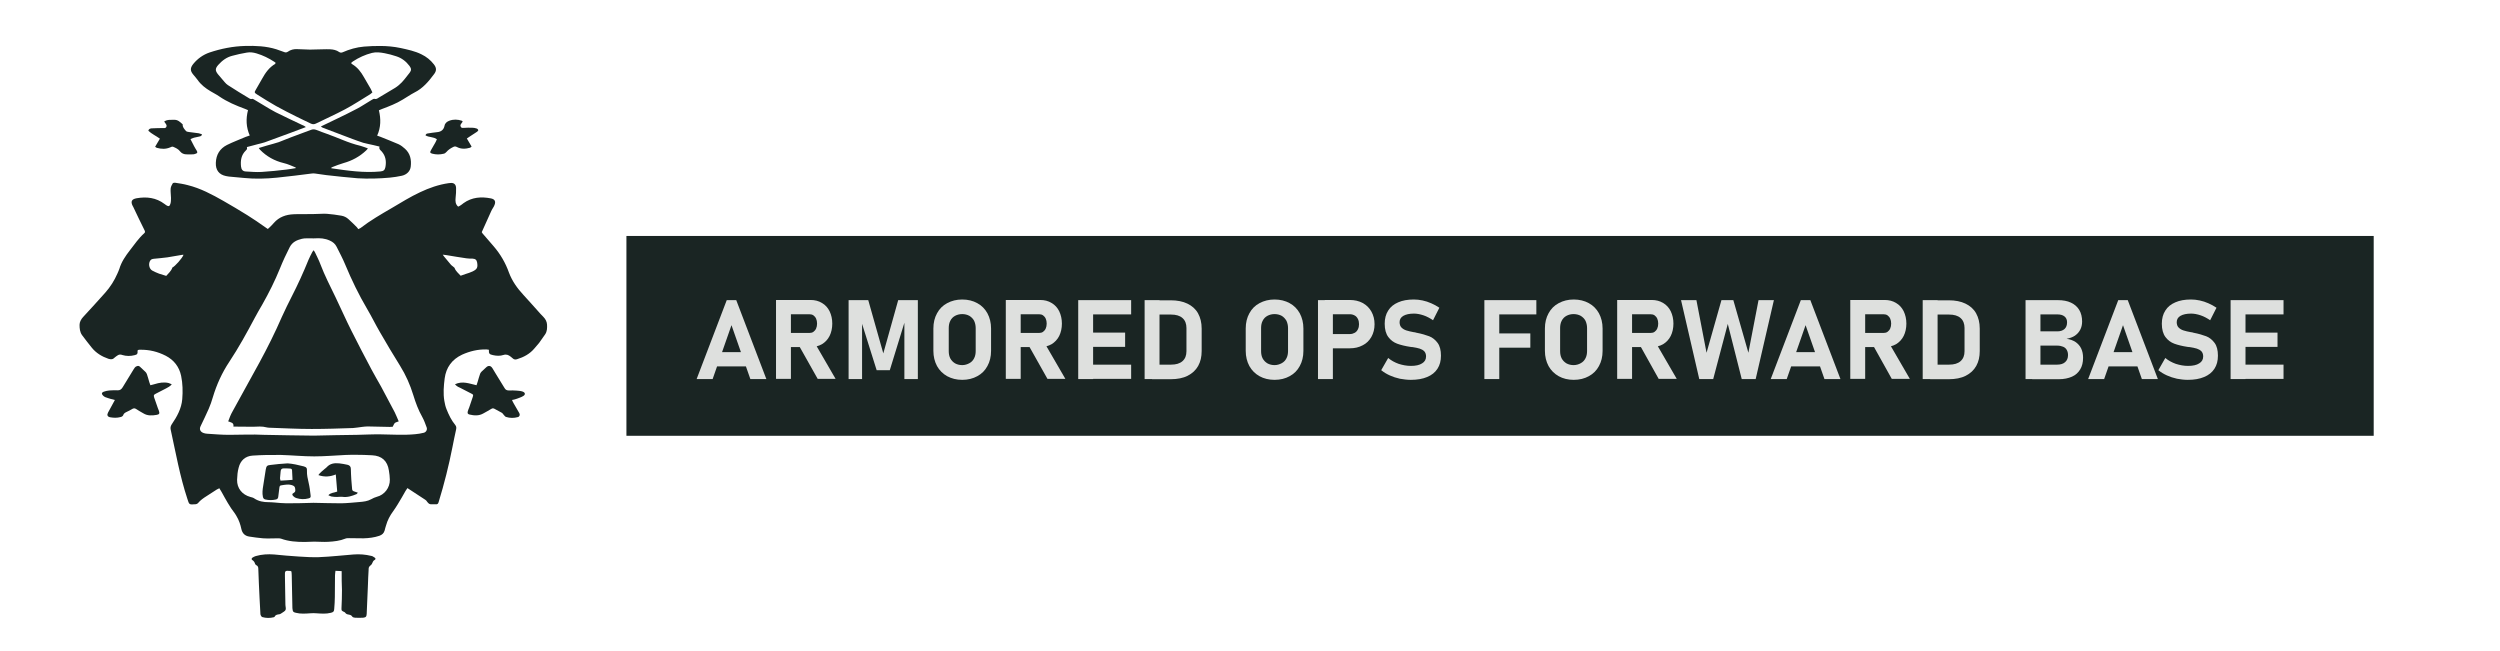 <?xml version="1.0" encoding="utf-8"?>
<!-- Generator: Adobe Illustrator 24.2.0, SVG Export Plug-In . SVG Version: 6.00 Build 0)  -->
<svg version="1.1" id="Layer_1" xmlns="http://www.w3.org/2000/svg" xmlns:xlink="http://www.w3.org/1999/xlink" x="0px" y="0px"
	 viewBox="0 0 157.76 41.06" style="enable-background:new 0 0 157.76 41.06;" xml:space="preserve">
<style type="text/css">
	.st0{fill:#1A2523;}
	.st1{fill:#DEE0DE;}
</style>
<g>
	<g>
		<g>
			<rect x="39.53" y="14.89" class="st0" width="110.26" height="12.61"/>
		</g>
	</g>
	<g>
		<g>
			<path class="st0" d="M16.9,14.45c0.04-0.04,0.08-0.07,0.11-0.1c0.09-0.09,0.19-0.18,0.27-0.28c0.33-0.38,0.77-0.53,1.25-0.55
				c0.39-0.02,0.78,0,1.17-0.01c0.3,0,0.61-0.03,0.91-0.02c0.31,0.02,0.62,0.07,0.93,0.12c0.17,0.03,0.32,0.1,0.45,0.22
				c0.18,0.16,0.35,0.33,0.52,0.5c0.04,0.04,0.06,0.08,0.1,0.13c0.06-0.03,0.1-0.05,0.14-0.07c0.62-0.48,1.3-0.87,1.97-1.26
				c0.59-0.35,1.17-0.71,1.79-1c0.57-0.27,1.17-0.48,1.79-0.57c0.03,0,0.06-0.01,0.1-0.01c0.23-0.03,0.37,0.07,0.38,0.31
				c0.01,0.21-0.01,0.41-0.03,0.62c-0.02,0.21-0.02,0.4,0.16,0.56c0.04-0.02,0.08-0.03,0.12-0.06c0.08-0.05,0.15-0.1,0.22-0.16
				c0.53-0.38,1.12-0.42,1.73-0.3c0.25,0.05,0.32,0.2,0.22,0.43c-0.02,0.06-0.06,0.12-0.09,0.17c-0.04,0.07-0.09,0.14-0.12,0.22
				c-0.2,0.43-0.39,0.86-0.59,1.31c0.01,0.01,0.03,0.05,0.05,0.08c0.23,0.27,0.47,0.54,0.7,0.81c0.43,0.5,0.75,1.05,0.97,1.67
				c0.2,0.53,0.52,0.98,0.91,1.4c0.36,0.39,0.71,0.79,1.07,1.19c0.07,0.07,0.13,0.14,0.2,0.21c0.13,0.13,0.21,0.3,0.22,0.47
				c0.01,0.21,0.01,0.43-0.12,0.62c-0.12,0.18-0.25,0.36-0.38,0.54c-0.09,0.12-0.2,0.22-0.29,0.34c-0.29,0.35-0.68,0.56-1.11,0.69
				c-0.1,0.03-0.19,0.02-0.27-0.06c-0.04-0.04-0.08-0.07-0.12-0.1c-0.14-0.11-0.27-0.17-0.46-0.11c-0.21,0.07-0.44,0.06-0.66,0.01
				c-0.23-0.05-0.27-0.09-0.26-0.34c-0.05-0.01-0.11-0.02-0.16-0.02c-0.54-0.01-1.04,0.11-1.53,0.33c-0.64,0.3-1.01,0.81-1.1,1.5
				c-0.06,0.47-0.1,0.95-0.02,1.42c0.03,0.18,0.07,0.36,0.14,0.53c0.14,0.35,0.3,0.69,0.55,0.99c0.08,0.1,0.07,0.19,0.05,0.29
				c-0.08,0.37-0.16,0.74-0.23,1.11c-0.23,1.17-0.52,2.32-0.87,3.46c-0.03,0.1-0.07,0.16-0.19,0.14c-0.01,0-0.03,0-0.04,0
				c-0.31-0.01-0.34,0.07-0.55-0.23c-0.02-0.02-0.04-0.04-0.06-0.05c-0.37-0.24-0.74-0.48-1.13-0.74c-0.04,0.06-0.08,0.12-0.12,0.18
				c-0.16,0.28-0.32,0.57-0.49,0.84c-0.09,0.15-0.19,0.3-0.29,0.44c-0.2,0.27-0.36,0.57-0.45,0.9c-0.03,0.11-0.07,0.21-0.09,0.32
				c-0.05,0.17-0.16,0.27-0.33,0.33c-0.32,0.11-0.66,0.15-1,0.16c-0.31,0-0.61-0.01-0.92-0.01c-0.08,0-0.16,0-0.23,0.03
				c-0.34,0.14-0.71,0.18-1.07,0.2c-0.3,0.02-0.6-0.01-0.89-0.01c-0.2,0-0.4,0.02-0.6,0.02c-0.51,0-1.01-0.03-1.5-0.21
				c-0.06-0.02-0.14-0.02-0.21-0.02c-0.31,0-0.61,0.02-0.92,0c-0.29-0.02-0.58-0.07-0.87-0.11c-0.27-0.04-0.44-0.2-0.5-0.48
				c-0.06-0.28-0.15-0.55-0.3-0.8c-0.04-0.06-0.07-0.13-0.11-0.18c-0.33-0.42-0.58-0.89-0.84-1.36c-0.04-0.07-0.09-0.14-0.14-0.23
				c-0.06,0.03-0.11,0.05-0.16,0.08c-0.22,0.14-0.44,0.28-0.65,0.42c-0.19,0.12-0.38,0.25-0.53,0.43c-0.04,0.05-0.12,0.08-0.18,0.08
				c-0.39,0.03-0.38,0.03-0.5-0.35c-0.47-1.42-0.73-2.9-1.05-4.36c-0.03-0.13,0-0.23,0.07-0.34c0.33-0.48,0.61-0.99,0.66-1.58
				c0.04-0.49,0.03-0.99-0.07-1.47c-0.12-0.57-0.45-1-0.97-1.27c-0.51-0.26-1.04-0.39-1.61-0.38c-0.04,0-0.08,0-0.12,0.01
				c-0.01,0-0.02,0.01-0.04,0.02c0,0.02-0.01,0.04-0.01,0.05c0.01,0.17-0.01,0.22-0.18,0.26c-0.26,0.07-0.53,0.07-0.79-0.01
				C7.6,22.35,7.5,22.37,7.4,22.44c-0.05,0.04-0.11,0.07-0.16,0.12c-0.12,0.13-0.24,0.13-0.4,0.08c-0.41-0.14-0.77-0.36-1.04-0.69
				c-0.21-0.26-0.42-0.53-0.62-0.8c-0.14-0.19-0.16-0.43-0.16-0.65c0-0.17,0.09-0.35,0.22-0.49c0.47-0.51,0.94-1.02,1.4-1.54
				c0.32-0.36,0.58-0.77,0.77-1.21c0.04-0.1,0.09-0.19,0.12-0.29c0.13-0.44,0.39-0.82,0.67-1.18c0.29-0.37,0.55-0.76,0.9-1.07
				c0.06-0.05,0.06-0.1,0.03-0.17c-0.25-0.5-0.49-1-0.73-1.51c-0.01-0.01-0.01-0.02-0.02-0.03c-0.15-0.29-0.08-0.44,0.24-0.5
				c0.63-0.11,1.23-0.04,1.76,0.36c0.04,0.03,0.07,0.05,0.11,0.08c0.14,0.09,0.21,0.08,0.26-0.08c0.04-0.12,0.04-0.25,0.04-0.38
				c0-0.2-0.04-0.4-0.02-0.6c0.01-0.11,0.07-0.22,0.13-0.32c0.02-0.03,0.09-0.04,0.14-0.04c0.27,0.04,0.54,0.08,0.8,0.15
				c0.81,0.2,1.54,0.59,2.26,1c0.51,0.29,1.01,0.59,1.51,0.9c0.39,0.24,0.76,0.5,1.13,0.76C16.79,14.37,16.84,14.41,16.9,14.45z
				 M19.81,27.49c0.9-0.02,1.81-0.04,2.73-0.05c0.5-0.01,1-0.04,1.5-0.03c0.72,0.01,1.44,0.06,2.16-0.01
				c0.18-0.02,0.36-0.04,0.54-0.09c0.16-0.04,0.24-0.21,0.18-0.35c-0.08-0.22-0.16-0.44-0.27-0.64c-0.25-0.44-0.42-0.9-0.57-1.39
				c-0.2-0.65-0.47-1.26-0.83-1.84c-0.44-0.71-0.87-1.42-1.28-2.14c-0.28-0.48-0.52-0.98-0.8-1.45c-0.53-0.9-0.98-1.83-1.38-2.79
				c-0.16-0.39-0.36-0.76-0.55-1.14c-0.09-0.18-0.23-0.3-0.43-0.39c-0.31-0.14-0.61-0.16-0.93-0.14c-0.07,0.01-0.14,0-0.21,0
				c-0.21,0.01-0.42-0.02-0.62,0.03c-0.32,0.08-0.6,0.2-0.77,0.53c-0.22,0.43-0.43,0.88-0.61,1.33c-0.32,0.79-0.7,1.55-1.12,2.29
				c-0.16,0.28-0.33,0.56-0.48,0.85c-0.5,0.94-1.01,1.87-1.6,2.76c-0.46,0.69-0.8,1.44-1.04,2.24c-0.07,0.25-0.16,0.5-0.26,0.73
				c-0.16,0.37-0.34,0.73-0.51,1.09c-0.1,0.2-0.02,0.37,0.2,0.44c0.07,0.02,0.14,0.04,0.21,0.04c0.46,0.03,0.92,0.07,1.38,0.07
				c0.73,0,1.47-0.04,2.2,0C17.69,27.47,18.74,27.47,19.81,27.49z M19.78,31.73c0.58,0.01,1.17,0.03,1.76,0.03
				c0.19,0,0.38-0.02,0.56-0.03c0.19-0.01,0.39-0.04,0.58-0.05c0.26-0.02,0.52-0.05,0.75-0.18c0.11-0.06,0.23-0.12,0.35-0.15
				c0.48-0.12,0.83-0.57,0.82-1.08c0-0.19-0.03-0.39-0.06-0.58c-0.09-0.61-0.45-0.93-1.06-0.96c-0.34-0.02-0.69-0.03-1.03-0.03
				c-0.21,0-0.43,0-0.64,0.01c-0.66,0.03-1.32,0.09-1.98,0.09c-0.69,0-1.39-0.07-2.08-0.09c-0.6-0.01-1.21,0-1.81,0.04
				c-0.46,0.03-0.77,0.31-0.88,0.76c-0.07,0.25-0.09,0.51-0.1,0.77c-0.01,0.53,0.32,0.94,0.84,1.08c0.08,0.02,0.17,0.04,0.24,0.09
				c0.28,0.19,0.59,0.24,0.91,0.24c0.12,0,0.25,0.01,0.37,0.02c0.25,0.02,0.5,0.05,0.76,0.05C18.62,31.76,19.19,31.75,19.78,31.73z
				 M10.88,16.88c0.15-0.06,0.62-0.58,0.7-0.8c-0.03,0-0.05,0-0.08,0c-0.31,0.05-0.63,0.11-0.94,0.16
				c-0.28,0.04-0.57,0.06-0.85,0.09c-0.09,0.01-0.17,0.03-0.22,0.1c-0.14,0.19-0.09,0.52,0.11,0.64c0.14,0.08,0.29,0.14,0.44,0.2
				c0.14,0.05,0.28,0.09,0.45,0.14C10.62,17.25,10.8,17.12,10.88,16.88z M27.94,16.07c0.05,0.07,0.07,0.11,0.11,0.15
				c0.13,0.16,0.26,0.32,0.4,0.48c0.06,0.07,0.14,0.11,0.2,0.17c0.02,0.01,0.03,0.03,0.04,0.05c0.08,0.21,0.25,0.33,0.38,0.48
				c0.12-0.04,0.22-0.08,0.31-0.11c0.15-0.05,0.3-0.09,0.44-0.16c0.29-0.14,0.34-0.25,0.29-0.56c-0.03-0.17-0.11-0.24-0.29-0.25
				c-0.13,0-0.26,0-0.39-0.02c-0.42-0.06-0.83-0.13-1.25-0.2C28.11,16.09,28.04,16.08,27.94,16.07z"/>
		</g>
		<g>
			<path class="st0" d="M23.91,6.96c0.13,0.54,0.13,1.07-0.11,1.6c0.08,0.03,0.14,0.05,0.2,0.07c0.38,0.16,0.77,0.3,1.15,0.47
				c0.15,0.07,0.29,0.18,0.41,0.29c0.33,0.3,0.41,0.69,0.36,1.12c-0.03,0.29-0.25,0.51-0.56,0.58c-0.25,0.05-0.51,0.1-0.77,0.12
				c-0.67,0.06-1.35,0.08-2.02,0.04c-0.66-0.05-1.32-0.13-1.98-0.2c-0.24-0.03-0.48-0.07-0.71-0.1c-0.07-0.01-0.14-0.01-0.21,0
				c-0.73,0.09-1.46,0.19-2.19,0.26c-0.69,0.07-1.39,0.09-2.08,0.02c-0.32-0.03-0.65-0.06-0.97-0.09c-0.06-0.01-0.12-0.02-0.17-0.03
				c-0.44-0.09-0.66-0.38-0.64-0.84c0.02-0.51,0.25-0.89,0.7-1.12c0.38-0.19,0.79-0.34,1.18-0.51c0.08-0.03,0.16-0.06,0.26-0.09
				c-0.23-0.52-0.25-1.05-0.11-1.6c-0.08-0.03-0.13-0.06-0.19-0.08c-0.57-0.21-1.12-0.44-1.63-0.79c-0.17-0.12-0.36-0.21-0.54-0.32
				c-0.32-0.19-0.61-0.41-0.83-0.73c-0.08-0.12-0.19-0.22-0.27-0.33C11.99,4.46,12,4.28,12.2,4.03c0.27-0.33,0.62-0.58,1.03-0.72
				c0.72-0.24,1.47-0.39,2.23-0.41c0.67-0.02,1.34,0.01,1.98,0.21c0.16,0.05,0.32,0.11,0.48,0.17c0.09,0.04,0.16,0.04,0.25-0.02
				c0.17-0.12,0.37-0.17,0.57-0.16c0.27,0,0.54,0.03,0.82,0.03c0.28,0,0.56-0.02,0.84-0.02c0.14,0,0.29-0.01,0.43,0
				c0.2,0.01,0.4,0.05,0.57,0.17c0.07,0.05,0.14,0.05,0.22,0.02c0.43-0.19,0.88-0.32,1.35-0.36c0.34-0.03,0.67-0.04,1.01-0.04
				c0.44,0,0.87,0.04,1.3,0.13c0.45,0.1,0.9,0.19,1.32,0.4c0.31,0.15,0.57,0.36,0.78,0.63c0.17,0.22,0.18,0.4,0.01,0.62
				c-0.34,0.46-0.71,0.9-1.24,1.16c-0.25,0.13-0.49,0.3-0.73,0.44C25,6.54,24.55,6.71,24.1,6.88C24.04,6.9,23.98,6.93,23.91,6.96z
				 M17.4,3.97c-0.04-0.03-0.06-0.05-0.09-0.07c-0.35-0.23-0.72-0.41-1.12-0.53c-0.2-0.06-0.41-0.09-0.62-0.05
				c-0.31,0.05-0.61,0.12-0.91,0.2c-0.36,0.09-0.64,0.3-0.89,0.58c-0.19,0.22-0.2,0.35-0.02,0.58c0.09,0.11,0.18,0.22,0.28,0.33
				c0.11,0.12,0.21,0.27,0.35,0.36c0.45,0.3,0.91,0.57,1.37,0.85c0.04,0.02,0.09,0.04,0.12,0.03c0.07-0.03,0.11,0,0.16,0.03
				c0.22,0.13,0.43,0.26,0.65,0.39c0.24,0.14,0.47,0.29,0.71,0.41c0.6,0.3,1.2,0.58,1.81,0.87c0.03,0.01,0.06,0.04,0.1,0.07
				c-0.33,0.12-0.63,0.24-0.93,0.35c-0.55,0.2-1.11,0.41-1.66,0.61c-0.15,0.05-0.3,0.08-0.45,0.12c-0.1,0.03-0.2,0.05-0.3,0.08
				c-0.13,0.03-0.26,0.07-0.38,0.1C15.6,9.4,15.6,9.41,15.51,9.5c-0.29,0.28-0.34,0.63-0.3,1.01c0.02,0.2,0.12,0.3,0.29,0.31
				c0.34,0.02,0.68,0.05,1.01,0.03c0.52-0.03,1.05-0.09,1.57-0.15c0.19-0.02,0.39-0.06,0.58-0.09c0-0.01,0-0.03,0-0.04
				c-0.25-0.1-0.49-0.22-0.76-0.28c-0.58-0.14-1.08-0.42-1.49-0.84c-0.03-0.03-0.05-0.07-0.08-0.11c0.19-0.06,0.36-0.11,0.53-0.16
				c0.24-0.07,0.49-0.13,0.73-0.21c0.26-0.09,0.5-0.21,0.76-0.3c0.42-0.16,0.84-0.31,1.26-0.47c0.12-0.05,0.23-0.05,0.36,0
				c0.22,0.09,0.45,0.17,0.67,0.25c0.33,0.12,0.66,0.25,0.98,0.38c0.37,0.15,0.74,0.28,1.12,0.37c0.16,0.04,0.31,0.11,0.47,0.16
				C23.2,9.38,23.2,9.39,23.19,9.4c-0.02,0.03-0.05,0.06-0.08,0.09c-0.41,0.39-0.89,0.65-1.43,0.8c-0.24,0.07-0.47,0.16-0.7,0.25
				c-0.03,0.01-0.06,0.04-0.09,0.06c0.02,0.02,0.02,0.02,0.03,0.02c1.02,0.15,2.04,0.3,3.08,0.2c0.2-0.02,0.28-0.08,0.32-0.27
				c0.07-0.37,0.02-0.71-0.24-1c-0.08-0.08-0.18-0.15-0.13-0.3c-0.14-0.03-0.25-0.06-0.37-0.09c-0.22-0.05-0.44-0.09-0.66-0.15
				c-0.23-0.07-0.45-0.16-0.68-0.24C21.62,8.53,21,8.3,20.37,8.06c-0.04-0.01-0.07-0.04-0.12-0.08c0.37-0.18,0.72-0.34,1.06-0.51
				c0.41-0.2,0.83-0.4,1.24-0.62c0.32-0.17,0.62-0.38,0.93-0.56c0.05-0.03,0.12-0.07,0.16-0.05c0.1,0.03,0.17-0.02,0.23-0.06
				c0.36-0.21,0.71-0.43,1.07-0.64c0.08-0.05,0.16-0.11,0.23-0.17c0.27-0.22,0.46-0.51,0.68-0.78c0.12-0.15,0.11-0.27-0.01-0.43
				c-0.22-0.29-0.49-0.5-0.84-0.61c-0.23-0.08-0.47-0.14-0.72-0.19c-0.27-0.05-0.54-0.09-0.81-0.02c-0.43,0.11-0.82,0.29-1.19,0.53
				c-0.05,0.03-0.08,0.07-0.13,0.11c0.04,0.04,0.07,0.06,0.09,0.08c0.32,0.19,0.54,0.48,0.72,0.8c0.14,0.25,0.29,0.5,0.43,0.74
				c0.04,0.07,0.07,0.15,0.11,0.23c-0.05,0.04-0.09,0.08-0.13,0.11c-0.53,0.32-1.05,0.67-1.6,0.96c-0.6,0.32-1.23,0.6-1.84,0.9
				c-0.11,0.05-0.2,0.05-0.31,0c-0.3-0.15-0.6-0.28-0.89-0.43c-0.44-0.22-0.88-0.44-1.31-0.68c-0.41-0.23-0.8-0.48-1.2-0.73
				c-0.17-0.11-0.18-0.13-0.07-0.31c0.13-0.23,0.26-0.45,0.39-0.68c0.21-0.38,0.45-0.72,0.83-0.94C17.36,4.01,17.37,4,17.4,3.97z"/>
		</g>
		<g>
			<path class="st0" d="M21.56,36.04c-0.12-0.01-0.24-0.01-0.39-0.02c-0.01,0.1-0.03,0.2-0.03,0.29c-0.01,0.45,0,0.91-0.01,1.36
				c0,0.25-0.02,0.51-0.04,0.76c-0.01,0.16-0.05,0.2-0.21,0.24c-0.31,0.08-0.62,0.05-0.93,0.03c-0.12-0.01-0.23-0.01-0.35,0
				c-0.31,0.02-0.62,0.05-0.93-0.03c-0.16-0.04-0.19-0.06-0.21-0.23c-0.01-0.05-0.01-0.1-0.01-0.16c-0.01-0.66-0.03-1.31-0.04-1.97
				c0-0.09-0.01-0.18-0.02-0.25c-0.04-0.02-0.05-0.03-0.06-0.03c-0.35-0.03-0.36-0.02-0.35,0.33c0.01,0.6,0.02,1.19,0.03,1.79
				c0,0.12,0.05,0.25,0.01,0.34c-0.04,0.09-0.17,0.14-0.26,0.21c-0.04,0.03-0.08,0.05-0.12,0.06c-0.12,0.02-0.25,0.02-0.31,0.16
				c-0.01,0.01-0.03,0.02-0.05,0.03c-0.24,0.06-0.49,0.06-0.73-0.01c-0.04-0.01-0.08-0.08-0.1-0.12c-0.02-0.04-0.02-0.09-0.02-0.13
				c-0.02-0.31-0.03-0.62-0.05-0.93c-0.03-0.62-0.06-1.25-0.08-1.87c0-0.1-0.03-0.18-0.12-0.22c-0.03-0.02-0.07-0.05-0.08-0.08
				c-0.03-0.11-0.08-0.19-0.18-0.25c-0.06-0.03-0.05-0.11,0.01-0.15c0.06-0.04,0.14-0.08,0.21-0.1c0.38-0.11,0.77-0.13,1.16-0.1
				c0.52,0.05,1.03,0.1,1.55,0.13c0.42,0.03,0.84,0.05,1.26,0.04c0.39-0.01,0.78-0.05,1.17-0.08c0.34-0.03,0.68-0.06,1.03-0.09
				c0.38-0.03,0.75,0,1.12,0.09c0.03,0.01,0.07,0.01,0.09,0.03c0.06,0.04,0.15,0.08,0.17,0.13c0.03,0.08-0.08,0.1-0.12,0.15
				c-0.05,0.06-0.07,0.15-0.11,0.21c-0.05,0.07-0.13,0.11-0.17,0.18c-0.03,0.06-0.03,0.14-0.03,0.21c-0.02,0.29-0.03,0.58-0.04,0.88
				c-0.03,0.62-0.05,1.25-0.08,1.87c-0.01,0.17-0.05,0.22-0.22,0.24c-0.17,0.01-0.35,0.01-0.52,0c-0.06,0-0.15-0.03-0.17-0.07
				c-0.06-0.1-0.15-0.11-0.24-0.13c-0.08-0.01-0.16-0.04-0.21-0.12c-0.01-0.02-0.05-0.04-0.08-0.05c-0.16-0.08-0.15-0.08-0.15-0.24
				c0.02-0.38,0.03-0.75,0.03-1.13C21.56,36.85,21.56,36.47,21.56,36.04z"/>
		</g>
		<g>
			<path class="st0" d="M28.71,24.25c0.48-0.23,0.91-0.04,1.36,0.06c0.03-0.08,0.05-0.15,0.07-0.21c0.05-0.17,0.1-0.35,0.16-0.52
				c0.02-0.05,0.06-0.1,0.1-0.14c0.09-0.09,0.18-0.17,0.27-0.25c0.14-0.14,0.29-0.13,0.4,0.04c0.08,0.12,0.15,0.26,0.23,0.38
				c0.18,0.29,0.36,0.58,0.54,0.88c0.06,0.11,0.15,0.15,0.27,0.15c0.17-0.01,0.34,0,0.51,0.01c0.12,0.01,0.25,0.02,0.36,0.06
				c0.17,0.06,0.19,0.19,0.04,0.28c-0.14,0.09-0.31,0.13-0.46,0.19c-0.07,0.03-0.15,0.04-0.25,0.06c0.03,0.08,0.06,0.13,0.09,0.19
				c0.12,0.21,0.25,0.43,0.37,0.64c0.06,0.1,0.02,0.22-0.09,0.25c-0.25,0.07-0.5,0.07-0.75-0.01c-0.06-0.02-0.1-0.09-0.15-0.14
				c-0.04-0.04-0.07-0.1-0.11-0.12c-0.16-0.09-0.32-0.17-0.48-0.26c-0.08-0.04-0.13-0.02-0.2,0.02c-0.16,0.1-0.33,0.19-0.49,0.28
				c-0.28,0.16-0.57,0.14-0.87,0.07c-0.12-0.03-0.14-0.08-0.11-0.21c0.02-0.08,0.06-0.16,0.09-0.24c0.07-0.21,0.15-0.43,0.22-0.65
				c0.05-0.15,0.04-0.16-0.1-0.23c-0.22-0.12-0.44-0.23-0.66-0.34C28.96,24.44,28.83,24.39,28.71,24.25z"/>
		</g>
		<g>
			<path class="st0" d="M7.25,25.24c-0.1-0.03-0.17-0.04-0.24-0.06c-0.12-0.04-0.25-0.07-0.37-0.12c-0.05-0.02-0.1-0.06-0.14-0.1
				c-0.1-0.1-0.09-0.19,0.04-0.24c0.11-0.04,0.24-0.07,0.36-0.08c0.17-0.01,0.34-0.02,0.51-0.01c0.16,0.01,0.25-0.06,0.33-0.19
				c0.23-0.38,0.46-0.75,0.69-1.13c0.05-0.08,0.1-0.17,0.2-0.2c0.08-0.03,0.14-0.03,0.21,0.04c0.11,0.11,0.23,0.21,0.34,0.32
				c0.04,0.04,0.07,0.09,0.09,0.14c0.06,0.17,0.1,0.33,0.15,0.5c0.02,0.06,0.04,0.12,0.07,0.2c0.1-0.03,0.19-0.04,0.27-0.07
				c0.29-0.09,0.58-0.14,0.88-0.07c0.06,0.02,0.12,0.05,0.2,0.08c-0.11,0.14-0.24,0.19-0.36,0.26c-0.21,0.11-0.43,0.22-0.64,0.33
				c-0.15,0.08-0.15,0.09-0.11,0.25c0.07,0.22,0.15,0.44,0.23,0.66c0.02,0.06,0.05,0.12,0.07,0.18c0.05,0.16,0.03,0.22-0.14,0.25
				c-0.29,0.05-0.58,0.07-0.85-0.1c-0.15-0.09-0.31-0.17-0.45-0.27c-0.09-0.06-0.16-0.05-0.25,0c-0.11,0.07-0.23,0.13-0.34,0.18
				c-0.1,0.05-0.19,0.09-0.23,0.22c-0.02,0.05-0.1,0.1-0.17,0.11c-0.22,0.06-0.44,0.05-0.66,0.01c-0.17-0.04-0.2-0.15-0.12-0.3
				C6.96,25.78,7.09,25.53,7.25,25.24z"/>
		</g>
		<g>
			<path class="st0" d="M29.2,7.67c-0.05,0.07-0.09,0.12-0.12,0.17c-0.04,0.06-0.03,0.12,0.01,0.18c0.04,0.06,0.09,0.05,0.15,0.05
				c0.19-0.01,0.38-0.02,0.56-0.01c0.1,0,0.19,0.02,0.28,0.05c0.04,0.01,0.09,0.06,0.1,0.1c0.01,0.02-0.04,0.07-0.07,0.1
				c-0.15,0.1-0.3,0.2-0.46,0.3c-0.06,0.04-0.12,0.08-0.19,0.13c0.1,0.18,0.2,0.34,0.3,0.51c-0.04,0.03-0.07,0.06-0.09,0.07
				c-0.28,0.08-0.56,0.1-0.83-0.04c-0.09-0.05-0.16-0.05-0.25,0c-0.16,0.08-0.3,0.17-0.42,0.31c-0.04,0.05-0.11,0.1-0.17,0.11
				c-0.24,0.06-0.48,0.06-0.71,0c-0.16-0.04-0.17-0.09-0.09-0.23c0.09-0.16,0.19-0.33,0.28-0.49c0.03-0.06,0.06-0.13,0.09-0.19
				c-0.22-0.17-0.5-0.11-0.72-0.25c0.03-0.1,0.09-0.11,0.15-0.12c0.19-0.03,0.38-0.06,0.58-0.08c0.25-0.02,0.42-0.15,0.47-0.4
				c0.03-0.18,0.17-0.27,0.3-0.32c0.26-0.1,0.53-0.09,0.8,0C29.15,7.62,29.17,7.65,29.2,7.67z"/>
		</g>
		<g>
			<path class="st0" d="M9.79,9.26c0.1-0.17,0.2-0.33,0.3-0.51c-0.25-0.18-0.52-0.3-0.73-0.5c0.03-0.12,0.12-0.14,0.2-0.15
				c0.25-0.01,0.49-0.02,0.74-0.02c0.07,0,0.14,0.02,0.19-0.06c0.05-0.09,0.01-0.15-0.03-0.21c-0.03-0.04-0.06-0.08-0.1-0.14
				c0.2-0.14,0.42-0.1,0.63-0.11c0.23-0.01,0.38,0.14,0.54,0.29c-0.02,0.17,0.1,0.29,0.2,0.41c0.04,0.05,0.12,0.06,0.19,0.07
				c0.2,0.03,0.41,0.05,0.62,0.08c0.07,0.01,0.14,0.05,0.21,0.07c-0.03,0.12-0.12,0.12-0.19,0.14c-0.11,0.03-0.22,0.04-0.32,0.07
				c-0.07,0.02-0.13,0.05-0.22,0.09c0.08,0.15,0.15,0.29,0.22,0.43c0.05,0.1,0.11,0.19,0.17,0.29c0.07,0.12,0.05,0.17-0.09,0.21
				c-0.05,0.02-0.1,0.03-0.15,0.03c-0.14,0-0.29,0.01-0.43,0c-0.15-0.01-0.27-0.06-0.37-0.18c-0.11-0.15-0.28-0.23-0.45-0.3
				c-0.05-0.02-0.12,0.01-0.18,0.04c-0.28,0.12-0.55,0.11-0.84,0.03C9.86,9.32,9.83,9.29,9.79,9.26z"/>
		</g>
		<g>
			<path class="st0" d="M14.73,26.92c0.04-0.26-0.16-0.26-0.33-0.33c0.08-0.22,0.16-0.43,0.27-0.62c0.56-1.03,1.13-2.06,1.7-3.09
				c0.51-0.94,0.99-1.9,1.42-2.89c0.19-0.43,0.41-0.86,0.62-1.28c0.39-0.76,0.74-1.53,1.06-2.32c0.07-0.17,0.16-0.33,0.24-0.49
				c0.02-0.03,0.04-0.06,0.08-0.11c0.04,0.06,0.08,0.11,0.1,0.16c0.11,0.24,0.24,0.48,0.33,0.73c0.27,0.71,0.62,1.39,0.95,2.07
				c0.34,0.7,0.65,1.42,1,2.11c0.41,0.83,0.85,1.65,1.28,2.47c0.19,0.36,0.4,0.71,0.6,1.07c0.29,0.54,0.58,1.08,0.86,1.62
				c0.09,0.18,0.16,0.37,0.25,0.57c-0.09,0.04-0.18,0.05-0.24,0.1c-0.06,0.05-0.08,0.14-0.14,0.24c-0.04,0-0.12,0.01-0.19,0.01
				c-0.47-0.01-0.93-0.02-1.4-0.03c-0.12,0-0.23,0.02-0.35,0.03c-0.19,0.02-0.37,0.06-0.56,0.07c-0.87,0.03-1.74,0.06-2.61,0.06
				c-0.9,0-1.79-0.05-2.69-0.08c-0.05,0-0.1-0.01-0.15-0.02c-0.29-0.08-0.58-0.05-0.87-0.04C15.56,26.93,15.15,26.92,14.73,26.92z"
				/>
		</g>
		<g>
			<path class="st0" d="M18.15,29.24c0.31,0.02,0.67,0.1,1.02,0.19c0.17,0.05,0.21,0.11,0.2,0.28c-0.01,0.26,0.05,0.51,0.11,0.77
				c0.06,0.25,0.09,0.51,0.12,0.77c0.02,0.13-0.01,0.17-0.13,0.2c-0.26,0.07-0.52,0.06-0.77-0.02c-0.07-0.02-0.13-0.06-0.18-0.11
				c-0.1-0.09-0.1-0.16,0.02-0.22c0.11-0.06,0.1-0.14,0.09-0.23c-0.01-0.09-0.02-0.18-0.14-0.23c-0.26-0.11-0.51-0.05-0.76-0.01
				c-0.08,0.01-0.09,0.08-0.1,0.15c-0.02,0.19-0.05,0.37-0.07,0.56c-0.01,0.1-0.05,0.16-0.15,0.18c-0.22,0.05-0.44,0.05-0.66,0
				c-0.1-0.02-0.14-0.08-0.16-0.17c-0.05-0.23-0.02-0.47,0.02-0.7c0.05-0.34,0.11-0.68,0.16-1.02c0.04-0.22,0.08-0.27,0.3-0.29
				C17.41,29.29,17.75,29.27,18.15,29.24z M18.46,30.28c-0.01-0.21-0.02-0.41-0.03-0.6c0-0.07-0.05-0.11-0.11-0.11
				c-0.15-0.01-0.3-0.02-0.44-0.01c-0.11,0-0.16,0.07-0.17,0.18c-0.01,0.15-0.03,0.3-0.04,0.44c0,0.04,0.02,0.08,0.03,0.15
				C17.96,30.32,18.2,30.3,18.46,30.28z"/>
		</g>
		<g>
			<path class="st0" d="M20.09,29.98c0.13-0.19,0.28-0.27,0.4-0.39c0.04-0.04,0.09-0.06,0.12-0.1c0.22-0.25,0.5-0.28,0.8-0.25
				c0.17,0.02,0.35,0.05,0.52,0.09c0.13,0.03,0.21,0.11,0.21,0.26c0,0.23,0.02,0.45,0.03,0.68c0.01,0.2,0.04,0.4,0.05,0.6
				c0.01,0.09,0.06,0.12,0.13,0.14c0.07,0.02,0.14,0.05,0.23,0.08c-0.04,0.05-0.06,0.08-0.08,0.09c-0.29,0.12-0.58,0.22-0.91,0.17
				c-0.11-0.01-0.22,0.01-0.33,0.01c-0.12,0-0.23-0.01-0.35-0.03c-0.06-0.01-0.11-0.05-0.19-0.08c0.16-0.17,0.36-0.15,0.56-0.23
				c-0.03-0.35-0.06-0.7-0.09-1.08C20.84,30.08,20.49,30.12,20.09,29.98z"/>
		</g>
	</g>
	<g>
		<path class="st1" d="M45.86,18.94h0.6l1.9,4.98h-1.01l-1.19-3.4l-1.19,3.4h-1.01L45.86,18.94z M44.87,22.22h2.62v0.9h-2.62V22.22z
			"/>
		<path class="st1" d="M48.97,18.93h0.94v4.98h-0.94V18.93z M49.35,21.01h1.73c0.1,0,0.18-0.02,0.25-0.07
			c0.07-0.05,0.13-0.12,0.17-0.21c0.04-0.09,0.06-0.19,0.06-0.31c0-0.12-0.02-0.22-0.06-0.31s-0.1-0.16-0.17-0.21
			c-0.07-0.05-0.16-0.07-0.26-0.07h-1.73v-0.9h1.81c0.27,0,0.51,0.06,0.72,0.19c0.21,0.12,0.37,0.3,0.48,0.52
			c0.11,0.23,0.17,0.49,0.17,0.78s-0.06,0.56-0.17,0.78s-0.28,0.4-0.48,0.52c-0.21,0.12-0.45,0.18-0.72,0.18h-1.81V21.01z
			 M50.39,21.76l1-0.16l1.34,2.31H51.6L50.39,21.76z"/>
		<path class="st1" d="M56.68,18.94h1.24v4.98h-0.85v-3.87l0.03,0.22l-0.95,3.09h-0.83l-0.95-3.02l0.03-0.29v3.87h-0.85v-4.98h1.24
			l0.95,3.36L56.68,18.94z"/>
		<path class="st1" d="M59.77,23.74c-0.27-0.15-0.49-0.37-0.64-0.64c-0.15-0.28-0.23-0.6-0.23-0.96v-1.41
			c0-0.37,0.08-0.69,0.23-0.96c0.15-0.28,0.36-0.49,0.64-0.64c0.28-0.15,0.59-0.23,0.95-0.23c0.36,0,0.68,0.08,0.95,0.23
			c0.28,0.15,0.49,0.37,0.64,0.64c0.15,0.28,0.23,0.6,0.23,0.96v1.41c0,0.37-0.08,0.69-0.23,0.96c-0.15,0.28-0.36,0.49-0.64,0.64
			c-0.27,0.15-0.59,0.23-0.95,0.23C60.36,23.97,60.05,23.89,59.77,23.74z M61.17,22.92c0.13-0.07,0.23-0.17,0.3-0.31
			c0.07-0.13,0.1-0.29,0.1-0.46V20.7c0-0.17-0.04-0.33-0.1-0.46c-0.07-0.13-0.17-0.23-0.3-0.31c-0.13-0.07-0.28-0.11-0.45-0.11
			s-0.32,0.04-0.45,0.11c-0.13,0.07-0.23,0.17-0.3,0.31c-0.07,0.13-0.1,0.29-0.1,0.46v1.46c0,0.17,0.03,0.33,0.1,0.46
			c0.07,0.13,0.17,0.23,0.3,0.31c0.13,0.07,0.28,0.11,0.45,0.11S61.04,22.99,61.17,22.92z"/>
		<path class="st1" d="M63.47,18.93h0.94v4.98h-0.94V18.93z M63.84,21.01h1.73c0.1,0,0.18-0.02,0.25-0.07
			c0.07-0.05,0.13-0.12,0.17-0.21c0.04-0.09,0.06-0.19,0.06-0.31c0-0.12-0.02-0.22-0.06-0.31s-0.1-0.16-0.17-0.21
			c-0.07-0.05-0.16-0.07-0.26-0.07h-1.73v-0.9h1.81c0.27,0,0.51,0.06,0.72,0.19c0.21,0.12,0.37,0.3,0.48,0.52
			c0.11,0.23,0.17,0.49,0.17,0.78s-0.06,0.56-0.17,0.78s-0.28,0.4-0.48,0.52c-0.21,0.12-0.45,0.18-0.72,0.18h-1.81V21.01z
			 M64.89,21.76l1-0.16l1.34,2.31H66.1L64.89,21.76z"/>
		<path class="st1" d="M68.04,18.94h0.94v4.98h-0.94V18.94z M68.38,18.94h3v0.9h-3V18.94z M68.38,20.99H71v0.9h-2.62V20.99z
			 M68.38,23.01h3v0.9h-3V23.01z"/>
		<path class="st1" d="M72.23,18.94h0.94v4.98h-0.94V18.94z M72.7,23.01h1.2c0.31,0,0.55-0.07,0.72-0.22s0.25-0.36,0.25-0.63v-1.46
			c0-0.27-0.08-0.48-0.25-0.63s-0.41-0.22-0.72-0.22h-1.2v-0.9h1.17c0.42,0,0.77,0.07,1.06,0.21c0.29,0.14,0.52,0.34,0.67,0.61
			c0.15,0.27,0.23,0.59,0.23,0.97v1.41c0,0.36-0.07,0.67-0.22,0.94c-0.15,0.27-0.37,0.47-0.66,0.62c-0.29,0.15-0.66,0.22-1.08,0.22
			H72.7V23.01z"/>
		<path class="st1" d="M79.48,23.74c-0.27-0.15-0.49-0.37-0.64-0.64c-0.15-0.28-0.23-0.6-0.23-0.96v-1.41
			c0-0.37,0.08-0.69,0.23-0.96c0.15-0.28,0.36-0.49,0.64-0.64c0.28-0.15,0.59-0.23,0.95-0.23c0.36,0,0.68,0.08,0.95,0.23
			c0.28,0.15,0.49,0.37,0.64,0.64c0.15,0.28,0.23,0.6,0.23,0.96v1.41c0,0.37-0.08,0.69-0.23,0.96c-0.15,0.28-0.36,0.49-0.64,0.64
			c-0.27,0.15-0.59,0.23-0.95,0.23C80.07,23.97,79.75,23.89,79.48,23.74z M80.88,22.92c0.13-0.07,0.23-0.17,0.3-0.31
			c0.07-0.13,0.1-0.29,0.1-0.46V20.7c0-0.17-0.04-0.33-0.1-0.46C81.1,20.11,81,20,80.88,19.93c-0.13-0.07-0.28-0.11-0.45-0.11
			s-0.32,0.04-0.45,0.11c-0.13,0.07-0.23,0.17-0.3,0.31c-0.07,0.13-0.1,0.29-0.1,0.46v1.46c0,0.17,0.03,0.33,0.1,0.46
			c0.07,0.13,0.17,0.23,0.3,0.31c0.13,0.07,0.28,0.11,0.45,0.11S80.75,22.99,80.88,22.92z"/>
		<path class="st1" d="M83.17,18.94h0.94v4.98h-0.94V18.94z M83.6,21.08h1.59c0.11,0,0.21-0.03,0.3-0.08
			c0.09-0.05,0.15-0.12,0.2-0.22s0.07-0.2,0.07-0.32c0-0.12-0.02-0.23-0.07-0.33s-0.11-0.17-0.2-0.22c-0.09-0.05-0.19-0.08-0.3-0.08
			H83.6v-0.9h1.57c0.31,0,0.58,0.06,0.82,0.19c0.24,0.13,0.42,0.31,0.55,0.54s0.2,0.5,0.2,0.8s-0.07,0.57-0.2,0.8
			c-0.13,0.23-0.31,0.41-0.55,0.53c-0.24,0.13-0.51,0.19-0.82,0.19H83.6V21.08z"/>
		<path class="st1" d="M88.34,23.9c-0.23-0.05-0.44-0.12-0.64-0.21c-0.2-0.09-0.38-0.2-0.54-0.33l0.44-0.77
			c0.19,0.16,0.41,0.28,0.66,0.37c0.25,0.08,0.51,0.13,0.77,0.13c0.31,0,0.54-0.05,0.71-0.16c0.17-0.1,0.25-0.25,0.25-0.44v0
			c0-0.13-0.04-0.24-0.11-0.32c-0.08-0.08-0.17-0.13-0.29-0.17c-0.12-0.04-0.28-0.07-0.47-0.1c-0.01,0-0.01,0-0.02,0s-0.01,0-0.02,0
			l-0.08-0.01c-0.33-0.05-0.61-0.12-0.83-0.2c-0.22-0.08-0.41-0.22-0.56-0.42c-0.15-0.2-0.23-0.48-0.23-0.84v0
			c0-0.32,0.07-0.6,0.22-0.83c0.14-0.23,0.35-0.4,0.63-0.52c0.27-0.12,0.6-0.18,0.99-0.18c0.18,0,0.36,0.02,0.55,0.06
			c0.19,0.04,0.37,0.1,0.55,0.18c0.18,0.08,0.35,0.17,0.51,0.28l-0.4,0.79c-0.19-0.13-0.39-0.24-0.6-0.31s-0.41-0.11-0.6-0.11
			c-0.29,0-0.51,0.05-0.67,0.14s-0.24,0.23-0.24,0.4v0c0,0.14,0.04,0.26,0.12,0.34c0.08,0.08,0.18,0.14,0.3,0.18
			c0.12,0.04,0.29,0.08,0.51,0.12c0.01,0,0.02,0,0.03,0c0.01,0,0.02,0,0.03,0.01c0.01,0,0.03,0,0.04,0.01C89.38,21,89.39,21,89.4,21
			c0.31,0.06,0.58,0.14,0.79,0.22s0.39,0.23,0.53,0.42s0.21,0.46,0.21,0.8v0.01c0,0.32-0.07,0.59-0.22,0.82s-0.36,0.4-0.65,0.52
			c-0.28,0.12-0.63,0.18-1.03,0.18C88.8,23.97,88.57,23.94,88.34,23.9z"/>
		<path class="st1" d="M93.67,18.94h0.94v4.98h-0.94V18.94z M94.02,18.94h2.93v0.9h-2.93V18.94z M94.02,21.04h2.55v0.9h-2.55V21.04z
			"/>
		<path class="st1" d="M98.36,23.74c-0.27-0.15-0.49-0.37-0.64-0.64c-0.15-0.28-0.23-0.6-0.23-0.96v-1.41
			c0-0.37,0.08-0.69,0.23-0.96c0.15-0.28,0.36-0.49,0.64-0.64c0.28-0.15,0.59-0.23,0.95-0.23c0.36,0,0.68,0.08,0.95,0.23
			c0.28,0.15,0.49,0.37,0.64,0.64c0.15,0.28,0.23,0.6,0.23,0.96v1.41c0,0.37-0.08,0.69-0.23,0.96c-0.15,0.28-0.36,0.49-0.64,0.64
			c-0.27,0.15-0.59,0.23-0.95,0.23C98.95,23.97,98.63,23.89,98.36,23.74z M99.75,22.92c0.13-0.07,0.23-0.17,0.3-0.31
			c0.07-0.13,0.1-0.29,0.1-0.46V20.7c0-0.17-0.04-0.33-0.1-0.46c-0.07-0.13-0.17-0.23-0.3-0.31c-0.13-0.07-0.28-0.11-0.45-0.11
			s-0.32,0.04-0.45,0.11c-0.13,0.07-0.23,0.17-0.3,0.31c-0.07,0.13-0.1,0.29-0.1,0.46v1.46c0,0.17,0.03,0.33,0.1,0.46
			c0.07,0.13,0.17,0.23,0.3,0.31c0.13,0.07,0.28,0.11,0.45,0.11S99.63,22.99,99.75,22.92z"/>
		<path class="st1" d="M102.05,18.93h0.94v4.98h-0.94V18.93z M102.43,21.01h1.73c0.1,0,0.18-0.02,0.25-0.07
			c0.07-0.05,0.13-0.12,0.17-0.21c0.04-0.09,0.06-0.19,0.06-0.31c0-0.12-0.02-0.22-0.06-0.31s-0.1-0.16-0.17-0.21
			c-0.07-0.05-0.16-0.07-0.26-0.07h-1.73v-0.9h1.81c0.27,0,0.51,0.06,0.72,0.19c0.21,0.12,0.37,0.3,0.48,0.52
			c0.11,0.23,0.17,0.49,0.17,0.78s-0.06,0.56-0.17,0.78s-0.28,0.4-0.48,0.52c-0.21,0.12-0.45,0.18-0.72,0.18h-1.81V21.01z
			 M103.47,21.76l1-0.16l1.34,2.31h-1.14L103.47,21.76z"/>
		<path class="st1" d="M108.63,18.94h0.75l0.95,3.32l0.64-3.32h0.97l-1.15,4.98h-0.88l-0.88-3.48l-0.92,3.48h-0.88l-1.15-4.98h0.97
			l0.64,3.32L108.63,18.94z"/>
		<path class="st1" d="M113.64,18.94h0.6l1.9,4.98h-1.01l-1.19-3.4l-1.19,3.4h-1.01L113.64,18.94z M112.65,22.22h2.62v0.9h-2.62
			V22.22z"/>
		<path class="st1" d="M116.76,18.93h0.94v4.98h-0.94V18.93z M117.13,21.01h1.73c0.1,0,0.18-0.02,0.25-0.07
			c0.07-0.05,0.13-0.12,0.17-0.21c0.04-0.09,0.06-0.19,0.06-0.31c0-0.12-0.02-0.22-0.06-0.31s-0.1-0.16-0.17-0.21
			c-0.07-0.05-0.16-0.07-0.26-0.07h-1.73v-0.9h1.81c0.27,0,0.51,0.06,0.72,0.19c0.21,0.12,0.37,0.3,0.48,0.52
			c0.11,0.23,0.17,0.49,0.17,0.78s-0.06,0.56-0.17,0.78s-0.28,0.4-0.48,0.52c-0.21,0.12-0.45,0.18-0.72,0.18h-1.81V21.01z
			 M118.18,21.76l1-0.16l1.34,2.31h-1.14L118.18,21.76z"/>
		<path class="st1" d="M121.33,18.94h0.94v4.98h-0.94V18.94z M121.8,23.01h1.2c0.31,0,0.55-0.07,0.72-0.22s0.25-0.36,0.25-0.63
			v-1.46c0-0.27-0.08-0.48-0.25-0.63s-0.41-0.22-0.72-0.22h-1.2v-0.9h1.17c0.42,0,0.77,0.07,1.06,0.21
			c0.29,0.14,0.52,0.34,0.67,0.61c0.15,0.27,0.23,0.59,0.23,0.97v1.41c0,0.36-0.07,0.67-0.22,0.94c-0.15,0.27-0.37,0.47-0.66,0.62
			c-0.29,0.15-0.66,0.22-1.08,0.22h-1.17V23.01z"/>
		<path class="st1" d="M127.82,18.94h0.94v4.98h-0.94V18.94z M128.23,23.01h1.59c0.21,0,0.38-0.05,0.5-0.16s0.18-0.25,0.18-0.44
			v-0.01c0-0.13-0.03-0.23-0.08-0.32s-0.13-0.16-0.23-0.2s-0.22-0.07-0.36-0.07h-1.59v-0.9h1.59c0.19,0,0.34-0.05,0.45-0.15
			c0.11-0.1,0.16-0.24,0.16-0.42c0-0.16-0.05-0.28-0.16-0.37s-0.26-0.13-0.45-0.13h-1.59v-0.9h1.62c0.32,0,0.6,0.05,0.83,0.16
			c0.23,0.11,0.4,0.26,0.52,0.46c0.12,0.2,0.18,0.45,0.18,0.73c0,0.19-0.04,0.37-0.12,0.52c-0.08,0.15-0.19,0.27-0.33,0.37
			c-0.15,0.1-0.32,0.16-0.53,0.2c0.22,0.03,0.41,0.1,0.56,0.2s0.28,0.24,0.36,0.41c0.08,0.17,0.12,0.36,0.12,0.58v0.01
			c0,0.29-0.06,0.53-0.18,0.73c-0.12,0.2-0.29,0.36-0.52,0.46s-0.5,0.16-0.83,0.16h-1.68V23.01z"/>
		<path class="st1" d="M133.67,18.94h0.6l1.9,4.98h-1.01l-1.19-3.4l-1.19,3.4h-1.01L133.67,18.94z M132.68,22.22h2.62v0.9h-2.62
			V22.22z"/>
		<path class="st1" d="M137.38,23.9c-0.23-0.05-0.44-0.12-0.64-0.21c-0.2-0.09-0.38-0.2-0.54-0.33l0.44-0.77
			c0.19,0.16,0.41,0.28,0.66,0.37c0.25,0.08,0.51,0.13,0.77,0.13c0.31,0,0.54-0.05,0.71-0.16c0.17-0.1,0.25-0.25,0.25-0.44v0
			c0-0.13-0.04-0.24-0.11-0.32c-0.08-0.08-0.17-0.13-0.29-0.17c-0.12-0.04-0.28-0.07-0.47-0.1c-0.01,0-0.01,0-0.02,0s-0.01,0-0.02,0
			l-0.08-0.01c-0.33-0.05-0.61-0.12-0.83-0.2c-0.22-0.08-0.41-0.22-0.56-0.42c-0.15-0.2-0.23-0.48-0.23-0.84v0
			c0-0.32,0.07-0.6,0.22-0.83c0.14-0.23,0.35-0.4,0.63-0.52c0.27-0.12,0.6-0.18,0.99-0.18c0.18,0,0.36,0.02,0.55,0.06
			c0.19,0.04,0.37,0.1,0.55,0.18c0.18,0.08,0.35,0.17,0.51,0.28l-0.4,0.79c-0.19-0.13-0.39-0.24-0.6-0.31s-0.41-0.11-0.6-0.11
			c-0.29,0-0.51,0.05-0.67,0.14s-0.24,0.23-0.24,0.4v0c0,0.14,0.04,0.26,0.12,0.34c0.08,0.08,0.18,0.14,0.3,0.18
			c0.12,0.04,0.29,0.08,0.51,0.12c0.01,0,0.02,0,0.03,0c0.01,0,0.02,0,0.03,0.01c0.01,0,0.03,0,0.04,0.01
			c0.01,0,0.03,0.01,0.04,0.01c0.31,0.06,0.58,0.14,0.79,0.22s0.39,0.23,0.53,0.42s0.21,0.46,0.21,0.8v0.01
			c0,0.32-0.07,0.59-0.22,0.82s-0.36,0.4-0.65,0.52c-0.28,0.12-0.63,0.18-1.03,0.18C137.83,23.97,137.6,23.94,137.38,23.9z"/>
		<path class="st1" d="M140.76,18.94h0.94v4.98h-0.94V18.94z M141.1,18.94h3v0.9h-3V18.94z M141.1,20.99h2.62v0.9h-2.62V20.99z
			 M141.1,23.01h3v0.9h-3V23.01z"/>
	</g>
</g>
</svg>

